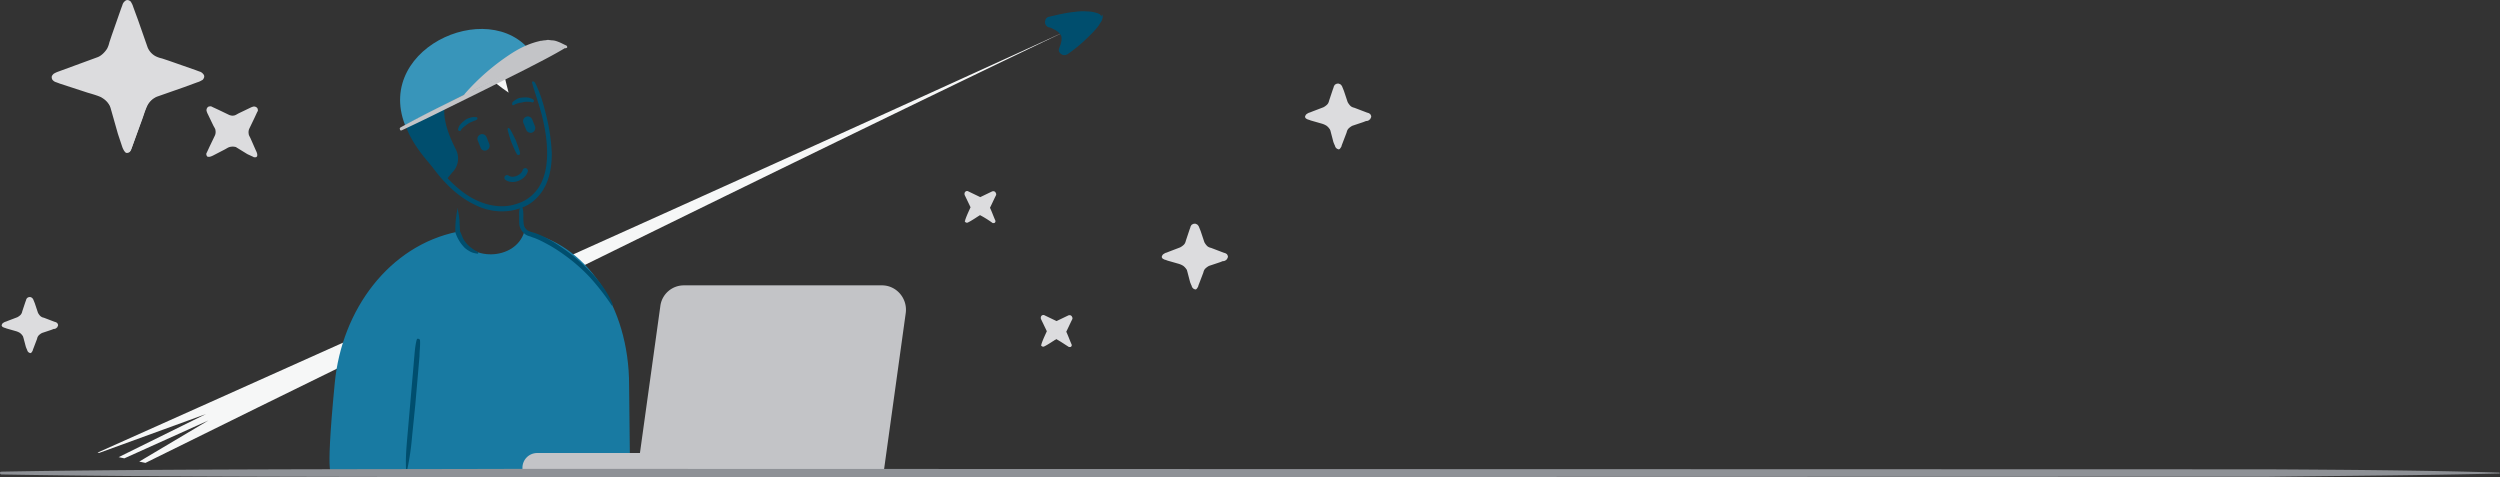 <svg viewBox="0 0 3272 624.62" xmlns="http://www.w3.org/2000/svg"><rect x="0" y="0" width="3272" height="624.62" fill="#333333" stroke="none"/><g transform="translate(-46 -2945.52)"><path d="m575.72 3357.78c-192.11 86.34-352.08 157.72-402.05 180.12l2 .44 140.06-51-114.44 56.49 7.42 1.6 110.15-49.66-90.6 53.87 8.09 1.74c72.62-35.87 202-99.72 350.27-172.22l-10.91-21.4z" fill="#f6f7f7"/><path d="m695.35 3028.07-.67-.15c-5-3.18-11.26-6.66-16.75-10.66l4.1-2.65c2.21 6.12 3.75 12.09 5.28 18.07l.38 1.49-1 1.2-11.69 15.13-3.7-5.73 18.6-4.46 1.49-.38 1.2 1 15.11 11.72-5.73 3.7c-1.54-6-2.93-12.62-4.46-18.6l-.38-1.49 1-1.2c3.86-4.81 8.39-9.48 12.25-14.29l2.65 4.1c-5.3 1.68-11.8 2.4-17.63 3.26zm-1.06-1.64c6.79-2.07 12.91-4.28 18.21-6l6.79-2.07-4.15 6.16c-4 5.49-7.19 10.45-11.19 15.93l.58-2.7c1.54 6 2.93 12.62 4.46 18.6l2.69 10.45-8.57-6.08-15.11-11.66 3.37.73-18.6 4.46-11.13 2.54 6.75-8.42 11.72-15.11-.58 2.7c-1.54-6-2.25-12.48-3.64-19.12l-1.25-7.32 5.34 4.68a55.38 55.38 0 0 1 14.29 12.25zm23.54 287.23 13 18.31c251-123.76 543.3-266.12 711.52-346.31-170.62 78.26-468.4 213.11-724.5 328z" fill="#f6f7f7"/><path d="m1486.19 2965.47c-4.33-9.4-64.36 7.31-64.36 7.31s14.69 3.87 19.16 12.59c1.64-1.06 4-2 5.59-3-1.64 1.06-4 2-5.59 3a.68.68 0 0 1 .53.82c4.33 9.4-2.24 23.5-2.24 23.5s51.23-34.82 46.91-44.22z" fill="#004e6e"/><path d="m1485.22 2966.68c-1.2-1-4-.87-6.36 0a32.21 32.21 0 0 0 -7.47 1.92c-5.15 1-10.45 2.69-15.61 3.7-10.45 2.69-20.91 5.38-31.51 8.74l.21-14.06c2.7.58 4.57 1.69 6.6 2.13 1.88 1.11 3.9 1.54 6.45 2.8a27.8 27.8 0 0 1 11.07 10.85l-9.82-3.52 5.59-3a7.86 7.86 0 1 1 6.83 14.17l-5.59 3 3.67-10.5a23.31 23.31 0 0 1 2.3 9 35.58 35.58 0 0 1 -.25 7.71l-1.6 7.42c-.58 2.7-1.69 4.57-2.94 7.13l-10.83-8.68c9-5.82 17.5-12.46 26.51-18.28 4.24-3.32 8.48-6.64 12.58-9.28 1.78-1.73 4.24-3.32 5.35-5.2a5.23 5.23 0 0 0 1.93-2.41 2.14 2.14 0 0 0 1-1.2l1.93-2.41zm3.28-2.12c1.44 3.13.33 5 0 6.36a10 10 0 0 1 -2.36 4.43 42.18 42.18 0 0 1 -5.11 7.36 165 165 0 0 1 -11.81 12.27 192.17 192.17 0 0 1 -25.74 21.27 7.49 7.49 0 0 1 -10.26-1.5 5.56 5.56 0 0 1 -.72-6.5l.15-.67c.29-1.35 1.4-3.23 1.69-4.57l1-4.72c.05-3.52 0-6.36-1.25-7.32-2.12-3.28-1.92-7.47 1.36-9.58l.82-.53.82-.53 5.59-3 6.83 14.17-5.59 3c-4 2-7.85.43-9.82-3.52a19.91 19.91 0 0 0 -5.87-5.5c-1.2-1-2.55-1.25-4.43-2.36a11.74 11.74 0 0 0 -4.57-1.69l-.67-.15c-3.9-1.54-5.87-5.5-4.33-9.4a6 6 0 0 1 5.21-4.52c11.13-2.54 21.58-5.23 33.1-6.28a72.74 72.74 0 0 1 17.05-.56 36.43 36.43 0 0 1 8.91 1.21 13.46 13.46 0 0 1 4.57 1.69 6 6 0 0 1 4.14 3.71l1.25-2.55z" fill="#004e6e"/><path d="m1441.52 2986.19a30 30 0 0 0 5.59-3 30 30 0 0 1 -5.59 3z" fill="#004e6e"/><path d="m1442.87 2986.48.29-1.35-2-.44a10.25 10.25 0 0 1 .2-4.19l.44-2a9.52 9.52 0 0 1 2.6-2.26l6.83 14.17a2.41 2.41 0 0 0 -1.2-1c-.53-.82-3.08-2.07-5.1-2.51zm-3.9-1.54c-.38-1.49-.77-3 .34-4.86a12.37 12.37 0 0 1 4.39-4c4-2 8.67-1 10.64 3a7.5 7.5 0 0 1 -2.18 10.11l-1.64 1.06a5.23 5.23 0 0 1 -3 .77l-2-.44a6.3 6.3 0 0 1 -2.94-2.75l-2-.44.29-1.35-1.88-1.11z" fill="#004e6e"/><g fill="#dcdcde"><path d="m190.94 3085.53c-2.35-5.88-8.82-12.94-15.29-15.29l-54.65-19.41c-5.88-2.35-5.88-5.88 0-7.64l54.69-19.41c5.88-2.35 12.94-8.82 15.29-15.29l19.41-54.69c2.35-5.88 5.88-5.88 7.64 0l19.41 54.69c2.35 5.88 8.82 12.94 15.29 15.29l54.69 19.41c5.88 2.35 5.88 5.88 0 7.64l-54.69 19.41c-5.88 2.35-12.94 8.82-15.29 15.29l-19.44 54.69c-2.35 5.88-5.88 5.88-7.64 0z"/><path d="m190.35 3085.53c-2.35-5.88-7.06-10-12.35-12.94-5.29-2.35-11.76-4.12-17.64-5.88l-35.87-11.71-4.7-1.76a9.35 9.35 0 0 1 -5.29-3.53 6.25 6.25 0 0 1 -.59-4.7 12.83 12.83 0 0 1 2.35-2.94 34.67 34.67 0 0 1 4.7-2.35l17.64-6.47 35.28-12.94c4.7-1.76 9.41-6.47 12.35-11.17a34 34 0 0 0 2.94-8.23l2.94-8.82 12.35-35.28 1.76-4.7a9.35 9.35 0 0 1 3.53-5.29 4.38 4.38 0 0 1 5.29-.59 4.83 4.83 0 0 1 2.94 2.94 20.89 20.89 0 0 1 2.35 5.29l6.47 17.64 12.35 35.28a22.9 22.9 0 0 0 10.58 11.76 34 34 0 0 0 8.27 2.86l8.82 2.94 35.28 12.35 4.7 1.76a9.35 9.35 0 0 1 5.29 3.53 4.38 4.38 0 0 1 .59 5.29 4.83 4.83 0 0 1 -2.94 2.94 20.89 20.89 0 0 1 -5.29 2.35l-17.64 6.47-35.3 12.37a25 25 0 0 0 -12.35 11.17c-1.18 2.35-2.35 5.29-3.53 8.23l-2.94 8.82-12.94 35.28-1.76 4.7c-.59 1.76-1.18 3.53-2.94 4.7-1.18.59-2.94 1.18-4.12.59s-1.76-1.76-2.35-2.35a34.67 34.67 0 0 1 -2.35-4.7l-5.88-17.64zm1.76-.59 12.94 35.28 6.47 17.64a28.66 28.66 0 0 0 1.76 4.12l.59.59c1.18-1.18 2.35-4.7 2.94-7.64l12.35-35.87 2.94-8.82c1.18-2.94 1.76-5.88 3.53-9.41 3.53-5.88 8.23-11.17 15.29-13.53l35.28-12.35 17.64-6.47a9.57 9.57 0 0 0 3.53-1.76.58.58 0 0 0 .59-.59v.59c-.59-.59-4.12-1.76-7.06-2.94l-35.28-12.35-8.82-2.94c-2.94-1.18-5.88-1.76-9.41-3.53a32.32 32.32 0 0 1 -14.11-15.29l-12.35-35.28-6.47-17.64a9.57 9.57 0 0 0 -1.76-3.53.58.58 0 0 0 -.59-.59h1.18c-.59.59-1.76 4.12-2.94 7.06l-12.35 35.31-2.94 8.82c-1.18 2.94-1.76 5.88-3.53 9.41-3.53 5.88-8.82 11.17-15.29 13.53l-35.87 12.35-17.65 5.89a9.57 9.57 0 0 0 -3.53 1.76.58.58 0 0 0 -.59.59c.59 1.18 4.12 2.35 7.06 3.53l35.28 12.94c5.88 2.35 11.76 4.12 17.64 7.06a31.27 31.27 0 0 1 13.53 14.11z"/><path d="m1600.17 3299c-1.38-3.45-4.83-7.59-9-9l-19.31-6.9c-3.45-1.38-3.45-3.45 0-4.83l19.31-6.9c3.45-1.38 7.59-4.83 9-9l6.9-19.31c1.38-3.45 3.45-3.45 4.83 0l6.9 19.31c1.38 3.45 4.83 7.59 9 9l19.31 6.9c3.45 1.38 3.45 3.45 0 4.83l-19.31 6.9c-3.45 1.38-7.59 4.83-9 9l-6.9 19.31c-1.38 3.45-3.45 3.45-4.83 0z"/><path d="m1599.48 3299a18.59 18.59 0 0 0 -4.83-5.52 24.5 24.5 0 0 0 -6.21-2.76l-14.48-4.14a28.74 28.74 0 0 0 -4.14-1.38c-.69-.69-2.07-.69-2.76-2.07a2.1 2.1 0 0 1 0-2.76c0-.69.69-1.38 1.38-2.07q3.1-2.07 4.14-2.07l3.45-1.38 14.48-5.52a21 21 0 0 0 4.83-3.45c1.38-1.38 2.07-2.76 2.76-5.52l4.83-14.48a28.74 28.74 0 0 0 1.38-4.14c.69-.69.69-2.07 2.76-2.76.69-.69 2.76-.69 3.45-.69 1.38.69 2.07.69 2.76 1.38 2.07 2.07 2.07 3.45 2.76 4.83l1.38 3.45 4.83 14.48a21 21 0 0 0 3.45 4.83c1.38 1.38 2.76 2.07 5.52 2.76l14.48 5.52a28.75 28.75 0 0 0 4.14 1.38c.69.69 2.07.69 2.76 2.76a3.13 3.13 0 0 1 0 3.45c-.69 1.38-.69 2.07-1.38 2.07a5.73 5.73 0 0 1 -4.83 2.07l-3.45 1.38-14.48 4.83a21 21 0 0 0 -4.83 3.45c-1.38 1.38-2.07 2.76-2.76 5.52l-5.52 14.48a28.74 28.74 0 0 0 -1.38 4.14c-.69.69-.69 1.38-2.07 2.76a2.1 2.1 0 0 1 -2.76 0c-.69 0-1.38-.69-2.07-1.38-1.38-1.38-1.38-3.45-2.07-4.14l-1.38-3.45zm2.07-.69 5.52 14.48 1.38 3.45c.69 1.38.69 2.07 1.38 2.76a1 1 0 0 0 -1.38 0v-.69a11.65 11.65 0 0 1 1.38-3.45l4.83-14.48c.69-2.07 2.07-5.52 4.14-7.59a21.61 21.61 0 0 1 7.59-5.52l14.48-5.52 3.45-1.38a5.34 5.34 0 0 1 2.07-.69l-.69.69v2.07a11.65 11.65 0 0 1 -3.45-1.38l-14.48-4.83c-2.07-.69-6.21-2.07-8.28-4.14a21.61 21.61 0 0 1 -5.52-7.59l-4.83-14.48-1.38-3.45a5.34 5.34 0 0 1 -.69-2.07l.69.69h2.07c.69-.69.69-.69.69 0a11.65 11.65 0 0 1 -1.38 3.45l-5.52 14.48c-.69 2.07-2.07 5.52-4.14 7.59a21.61 21.61 0 0 1 -7.59 5.52l-14.48 4.83-3.45 1.38a5.21 5.21 0 0 1 -2.76.69v-2.07a11.65 11.65 0 0 1 3.45 1.38l14.48 5.52a18.82 18.82 0 0 1 12.41 10.34z"/><path d="m1429.15 3388.64-17.24 8.28 8.28-17.24-8.28-17.24 17.24 8.28 17.24-8.28-8.28 17.24 8.28 17.24z"/><path d="m1428.46 3389.33c-5.52 3.45-10.34 6.9-15.86 9.65a3 3 0 0 1 -3.45-.69 1.29 1.29 0 0 1 0-2.07v-.69c2.07-6.21 4.83-11.72 7.59-17.93v2.76l-8.28-17.24c-.69-2.07 0-4.14 1.38-4.83a3.13 3.13 0 0 1 3.45 0l17.24 8.28h-3.45l17.24-8.28c2.07-.69 4.14 0 4.83 2.07a3.13 3.13 0 0 1 0 3.45c-2.76 5.52-5.52 11.72-8.28 17.24v-2.76c2.76 5.52 4.83 11.72 7.59 17.93a2.52 2.52 0 0 1 -1.38 3.45h-2.08c-5.52-3.45-10.34-6.9-16.55-10.34zm1.38-2.07c5.52 2.07 11.72 4.14 17.24 6.9l-3.45 3.45c-2.76-5.52-6.21-11-9-16.55a2.1 2.1 0 0 1 0-2.76c2.76-5.52 5.52-11.72 8.28-17.24l4.83 4.83-17.24 8.28a3.13 3.13 0 0 1 -3.45 0l-17.24-8.28 4.83-4.83 8.28 17.24a2.1 2.1 0 0 1 0 2.76c-2.76 5.52-6.21 11-9 16.55l-3.45-3.45c6.21-2.76 12.41-4.83 18.62-6.9h.69z"/><path d="m1329.31 3225.71-17.24 8.28 8.28-17.24-8.28-17.24 17.24 8.28 17.24-8.28-8.28 17.24 8.28 17.24z"/><path d="m1328.62 3227.09c-5.52 3.45-10.34 6.9-15.86 9.65a3 3 0 0 1 -3.45-.69 1.29 1.29 0 0 1 0-2.07v-.69c2.07-6.21 4.83-11.72 7.59-17.93v2.76l-8.28-17.24c-.69-2.07 0-4.14 1.38-4.83a3.13 3.13 0 0 1 3.45 0l17.24 8.28h-3.45l17.24-8.28c2.07-.69 4.14 0 4.83 2.07a3.13 3.13 0 0 1 0 3.45c-2.76 5.52-5.52 11.72-8.28 17.24v-2.76c2.76 5.52 4.83 11.72 7.59 17.93a2.52 2.52 0 0 1 -1.38 3.45h-2.07a133.8 133.8 0 0 0 -16.55-10.34zm1.38-2.09c5.52 2.07 11.72 4.14 17.24 6.9l-3.45 3.45c-2.76-5.52-6.21-11-9-16.55a2.1 2.1 0 0 1 0-2.76c2.76-5.52 5.52-11.72 8.28-17.24l4.83 4.83-17.24 8.28a3.13 3.13 0 0 1 -3.45 0l-17.24-8.28 4.83-4.83 8.28 17.24a2.1 2.1 0 0 1 0 2.76c-2.76 5.52-6.21 11-9 16.55l-3.45-3.45c6.21-2.76 12.41-4.83 18.62-6.9h.69z"/><path d="m355 3137.28a16.32 16.32 0 0 0 -10.58 0l-21.76 10.58c-2.94 1.18-4.12 0-2.94-2.94l10.58-21.76a16.32 16.32 0 0 0 0-10.58l-10.58-21.76c-1.18-2.94 0-4.12 2.94-2.94l21.76 10.58a16.32 16.32 0 0 0 10.58 0l21.76-10.58c2.94-1.18 4.12 0 2.94 2.94l-10.58 21.76a16.32 16.32 0 0 0 0 10.58l10.58 21.76c1.18 2.94 0 4.12-2.94 2.94z"/><path d="m354.42 3137.86a16.78 16.78 0 0 0 -7.64 0c-2.35.59-4.7 2.35-7.06 3.53l-14.72 7.61a19.91 19.91 0 0 1 -4.7 1.76h-2.3a3.15 3.15 0 0 1 -1.76-2.35c-.59-1.76 0-2.35.59-3.53l3.53-7.64 7.06-14.7a11.68 11.68 0 0 0 .59-6.47c0-1.76-1.76-4.12-2.94-6.47l-7.06-14.7a19.91 19.91 0 0 1 -1.76-4.7 6.39 6.39 0 0 1 .59-2.94c.59-1.18 1.76-2.35 2.94-2.35a4.46 4.46 0 0 1 4.12.59l7.64 3.53 14.7 7.06c1.76.59 4.12 1.18 5.88.59 1.76 0 4.12-1.76 6.47-2.94l14.7-7.06a19.91 19.91 0 0 1 4.7-1.76 6.39 6.39 0 0 1 2.94.59c1.18.59 2.35 1.76 2.35 2.94a3.3 3.3 0 0 1 -.59 3.53l-3.53 7.64-7.06 14.7a11.68 11.68 0 0 0 -.59 6.47c0 1.76 1.76 4.12 2.94 7.06l6.47 14.7a19.91 19.91 0 0 1 1.76 4.7v2.35c-.59 1.18-1.18 1.76-2.35 1.76-1.76 0-2.35 0-2.94-.59l-7.64-3.53-15.29-9.41zm.59-1.76 14.7 6.47 7.64 3.53h.59a.58.58 0 0 0 -.59.59 9.94 9.94 0 0 0 -1.18-2.94l-7.64-14.7-1.76-3.53a40.51 40.51 0 0 1 -1.76-4.7 15.26 15.26 0 0 1 1.18-10l7.06-14.7 3.53-7.06a1.26 1.26 0 0 0 1.18 1.18h.59a27.69 27.69 0 0 0 -2.94 1.18l-14.7 7.06-3.53 1.76a40.52 40.52 0 0 1 -4.7 1.76c-3.53.59-6.47.59-10-1.18l-14.7-7.06-7.06-3.53a1.26 1.26 0 0 0 1.18-1.18v-.59a27.7 27.7 0 0 0 1.18 2.94l7.06 14.7 1.76 3.53a40.51 40.51 0 0 1 1.76 4.7c.59 3.53.59 6.47-1.18 10l-7.68 14.67-3.53 7.06v.59a2.05 2.05 0 0 1 -.59-1.18 9.93 9.93 0 0 0 2.94-1.18l15.29-6.47a26.85 26.85 0 0 1 8.23-2.94 34.42 34.42 0 0 1 7.64 1.18z"/><path d="m1787.72 3115.61c-1.38-3.45-4.83-7.59-9-9l-19.31-6.9c-3.45-1.38-3.45-3.45 0-4.83l19.31-6.9c3.45-1.38 7.59-4.83 9-9l6.9-19.31c1.38-3.45 3.45-3.45 4.83 0l6.9 19.31c1.38 3.45 4.83 7.59 9 9l19.31 6.9c3.45 1.38 3.45 3.45 0 4.83l-19.31 6.9c-3.45 1.38-7.59 4.83-9 9l-6.9 19.31c-1.38 3.45-3.45 3.45-4.83 0z"/><path d="m1787 3115.61a18.59 18.59 0 0 0 -4.83-5.52 24.5 24.5 0 0 0 -6.21-2.76l-14.48-4.14a28.75 28.75 0 0 0 -4.14-1.38c-.69-.69-2.07-.69-2.76-2.07a2.1 2.1 0 0 1 0-2.76c0-.69.69-1.38 1.38-2.07q3.1-2.07 4.14-2.07l3.45-1.38 14.48-5.52a21 21 0 0 0 4.83-3.45c1.38-1.38 2.07-2.76 2.76-5.52l4.83-14.48a28.74 28.74 0 0 0 1.38-4.14c.69-.69.69-2.07 2.76-2.76.69-.69 2.76-.69 3.45-.69 1.38.69 2.07.69 2.76 1.38 2.07 2.07 2.07 3.45 2.76 4.83l1.38 3.45 4.83 14.48a21 21 0 0 0 3.45 4.83c1.38 1.38 2.76 2.07 5.52 2.76l14.48 5.52a28.75 28.75 0 0 0 4.14 1.38c.69.69 2.07.69 2.76 2.76a3.13 3.13 0 0 1 0 3.45c-.69 1.38-.69 2.07-1.38 2.07a5.73 5.73 0 0 1 -4.83 2.07l-3.45 1.38-14.46 4.84a21 21 0 0 0 -4.83 3.45c-1.38 1.38-2.07 2.76-2.76 5.52l-5.52 14.48a28.74 28.74 0 0 0 -1.38 4.14c-.69.69-.69 1.38-2.07 2.76a2.1 2.1 0 0 1 -2.76 0c-.69 0-1.38-.69-2.07-1.38-1.38-1.38-1.38-3.45-2.07-4.14l-1.38-3.45-4.14-15.86zm2.07-.69 5.52 14.48 1.38 3.45c.69 1.38.69 2.07 1.38 2.76a1 1 0 0 0 -1.38 0v-.69a11.65 11.65 0 0 1 1.38-3.45l4.83-14.48c.69-2.07 2.07-5.52 4.14-7.59a21.61 21.61 0 0 1 7.59-5.52l14.48-5.52 3.45-1.38a5.34 5.34 0 0 1 2.07-.69l-.69.69v2.07a11.65 11.65 0 0 1 -3.45-1.38l-14.48-4.83c-2.07-.69-6.21-2.07-8.28-4.14a21.61 21.61 0 0 1 -5.52-7.59l-4.83-14.48-1.38-3.45a5.34 5.34 0 0 1 -.69-2.07l.69.69h2.07c.69-.69.69-.69.69 0a11.65 11.65 0 0 1 -1.38 3.45l-5.52 14.48c-.69 2.07-2.07 5.52-4.14 7.59a21.61 21.61 0 0 1 -7.59 5.52l-14.48 4.83-3.45 1.38a5.21 5.21 0 0 1 -2.76.69v-2.07a11.65 11.65 0 0 1 3.45 1.38l14.48 5.52a18.82 18.82 0 0 1 12.41 10.34z"/><path d="m76.86 3386c-1.18-2.94-4.12-6.47-7.64-7.64l-16.47-5.88c-2.94-1.18-2.94-2.94 0-4.12l16.47-5.88c2.94-1.18 6.47-4.12 7.64-7.64l5.88-16.47c1.18-2.94 2.94-2.94 4.12 0l5.88 16.47c1.18 2.94 4.12 6.47 7.64 7.64l16.47 5.88c2.94 1.18 2.94 2.94 0 4.12l-16.47 5.88c-2.94 1.18-6.47 4.12-7.64 7.64l-5.88 16.47c-1.18 2.94-2.94 2.94-4.12 0z"/><path d="m76.27 3386a15.85 15.85 0 0 0 -4.12-4.7 20.89 20.89 0 0 0 -5.29-2.35l-12.35-3.53a24.52 24.52 0 0 0 -3.53-1.18c-.59-.59-1.76-.59-2.35-1.76a1.79 1.79 0 0 1 0-2.35c0-.59.59-1.18 1.18-1.76q2.65-1.76 3.53-1.76l2.94-1.18 12.35-4.7a17.87 17.87 0 0 0 4.12-2.94 8.86 8.86 0 0 0 2.35-4.7l4.12-12.35a24.52 24.52 0 0 0 1.18-3.53c.59-.59.59-1.76 2.35-2.35.59-.59 2.35-.59 2.94-.59 1.18.59 1.76.59 2.35 1.18 1.76 1.76 1.76 2.94 2.35 4.12l1.18 2.94 4.12 12.35a17.87 17.87 0 0 0 2.94 4.12 8.86 8.86 0 0 0 4.7 2.35l12.35 4.7a24.52 24.52 0 0 0 3.53 1.18c.59.59 1.76.59 2.35 2.35a2.67 2.67 0 0 1 0 2.94c-.59 1.18-.59 1.76-1.18 1.76a4.89 4.89 0 0 1 -4.12 1.76l-2.94 1.18-12.32 4.12a17.87 17.87 0 0 0 -4.12 2.94 8.86 8.86 0 0 0 -2.35 4.7l-4.7 12.35a24.52 24.52 0 0 0 -1.18 3.53c-.59.59-.59 1.18-1.76 2.35a1.79 1.79 0 0 1 -2.35 0c-.59 0-1.18-.59-1.76-1.18-1.18-1.18-1.18-2.94-1.76-3.53l-1.18-2.94zm1.76-.59 4.7 12.35 1.18 2.94c.59 1.18.59 1.76 1.18 2.35a.81.81 0 0 0 -1.18 0v-.59a9.94 9.94 0 0 1 1.18-2.94l4.12-12.35a17.66 17.66 0 0 1 3.53-6.47 18.43 18.43 0 0 1 6.47-4.7l12.35-4.7 2.94-1.18a4.55 4.55 0 0 1 1.76-.59l-.59.59v1.76a9.94 9.94 0 0 1 -2.94-1.18l-12.35-4.12c-1.76-.59-5.29-1.76-7.06-3.53a18.43 18.43 0 0 1 -4.7-6.47l-4.12-12.35-1.18-2.94a4.55 4.55 0 0 1 -.59-1.76l.59.59h1.76c.59-.59.59-.59.59 0a9.94 9.94 0 0 1 -1.18 2.94l-4.7 12.35a17.66 17.66 0 0 1 -3.53 6.47 18.43 18.43 0 0 1 -6.47 4.7l-12.35 4.12-2.94 1.18a4.45 4.45 0 0 1 -2.35.59v-1.76a9.94 9.94 0 0 1 2.94 1.18l12.35 4.7a16.05 16.05 0 0 1 10.56 8.84z"/></g><path d="m869.37 3449.44c0-103.63-57.3-186.53-137.16-200.55-11.58 38.4-73.76 39.62-87.17 1.83l-.61-1.83c-89 18.29-151.18 101.8-160.32 198.11-13.41 138.38-3 116.43-3 116.43h389.48" fill="#187aa2"/><path d="m595.66 3390.31c.61 7.31-.61 14-.61 21.34l-1.82 21.35-3.66 42-4.27 42.06a333 333 0 0 1 -6.1 42.06c0 .61-.61.61-1.22.61s-.61-.61-.61-1.22c-.61-14 .61-28 1.83-42.06l3.66-42.06 3.66-42.06 1.83-21.34c.61-6.71 1.22-14 3-20.73.61-1.22 1.22-1.83 2.44-1.22.61 0 1.22.61 1.83 1.22zm134.11-173.12c1.22 3.66 1.22 7.92 1.22 11.58a62.68 62.68 0 0 0 .61 11 12.13 12.13 0 0 0 4.88 7.31 29.72 29.72 0 0 0 4.27 1.83c1.83.61 4.27 1.22 6.1 1.83 15.24 5.49 28 14 40.84 23.16a276 276 0 0 1 34.74 31.1c10.36 11.58 19.51 24.38 25.6 39 0 .61 0 1.22-.61 1.22s-1.22 0-1.22-.61a316.68 316.68 0 0 0 -28-36 226.22 226.22 0 0 0 -34.2-29.85 200.2 200.2 0 0 0 -18.9-12.19c-6.71-3.66-13.41-7.31-20.12-9.75a42 42 0 0 1 -4.88-1.83 18.26 18.26 0 0 1 -6.1-2.44 20.61 20.61 0 0 1 -7.92-11 27.34 27.34 0 0 1 -.61-6.71v-5.49c0-3.66-.61-7.92 1.22-11.58.61-1.22 1.83-1.83 3-.61-.61-1.22-.61-.61 0 0z" fill="#004e6e"/><path d="m746.23 3053.82c7.31 14 11.58 29.87 15.24 45.11a241.62 241.62 0 0 1 6.71 47.55c0 15.85-2.44 32.92-11 46.94a61.17 61.17 0 0 1 -17.07 18.29c-7.31 4.88-15.24 7.31-23.16 9.14a76.9 76.9 0 0 1 -48.16-6.71c-14.63-6.71-28-17.07-39-28.65-22.55-23.16-37.79-51.81-47.55-81.68 0-.61 0-1.22.61-1.22s1.22 0 1.22.61c13.41 28.65 28.65 56.08 50.6 78.64 11 11 23.16 20.73 37.18 26.82s29.26 8.53 43.89 5.49c7.31-1.83 14.63-4.27 20.73-8.53a53.83 53.83 0 0 0 15.24-15.85c7.92-12.8 10.36-28.65 10.36-43.89s-2.44-31.09-6.1-46.33-9.14-29.87-13.41-45.11c-.61-1.22 0-2.44 1.22-2.44 1.22.61 1.83.61 2.44 1.83z" fill="#004e6e"/><path d="m653.57 3008.1c48.77-19.51 91.44-8.53 88.39 14.63-2.44 20.12-100.58 26.82-112.16 54.86-7.31 18.29 3.66 45.72 12.8 63.4a25.86 25.86 0 0 1 -4.88 30.48l-8.53 10.36c-54.25-53.64-103-123.14 24.38-173.73zm59.74 106.07c3 4.88 5.49 10.36 7.92 15.24 1.83 5.49 4.27 11 5.49 16.46 0 1.22-.61 2.44-1.83 2.44s-1.83 0-2.44-1.22c-3-4.88-4.88-10.36-7.31-15.85a168.15 168.15 0 0 1 -4.88-16.46c0-.61.61-1.83 1.22-1.83.61.61 1.22.61 1.83 1.22z" fill="#004e6e"/><path d="m742.57 3119a6.34 6.34 0 0 0 3.66-7.92l-3.66-9.14a6.17 6.17 0 0 0 -11.58 4.27l3.66 9.14a6.34 6.34 0 0 0 7.92 3.65zm-59.74 23.16a6.34 6.34 0 0 0 3.66-7.92l-3.66-9.14a6.17 6.17 0 0 0 -11.58 4.27l3.66 9.14a5.86 5.86 0 0 0 7.92 3.7z" fill="#004e6e"/><path d="m716.8 3183.73a15.85 15.85 0 0 1 -9.11-2.71 3.45 3.45 0 1 1 3.93-5.67c2.51 1.74 6.14 2 10 .6 4.19-1.5 7.62-4.65 8.53-7.86a3.4 3.4 0 0 1 4.26-2.36 3.44 3.44 0 0 1 2.36 4.26c-1.54 5.4-6.47 10.18-12.84 12.46a21.27 21.27 0 0 1 -7.13 1.28z" fill="#004e6e"/><path d="m668.2 3103.2c-1.22 0-3 1.22-4.88 1.83a24.71 24.71 0 0 0 -5.49 3c-1.83 1.22-3 2.44-4.88 3.66-1.22 1.22-3 2.44-3.66 4.27-.61 1.22-1.83 1.22-3 .61-.61-.61-1.22-1.22-.61-2.44 1.22-5.49 5.49-8.53 9.14-11.58a22.53 22.53 0 0 1 6.71-3 16.88 16.88 0 0 1 7.92-.61c1.22 0 1.83 1.22 1.22 2.44a8.42 8.42 0 0 1 -2.47 1.82zm48.16-23.2c1.83-2.44 4.27-3.66 6.1-4.88a15.89 15.89 0 0 1 6.71-1.83c4.88-.61 9.75-.61 14.63 2.44 1.22.61 1.22 1.83.61 3-.61.61-1.22 1.22-2.44.61a16.88 16.88 0 0 0 -5.49-.61 20.74 20.74 0 0 0 -6.1.61c-1.83.61-4.27.61-6.1 1.22a42 42 0 0 0 -4.88 1.83l-.61.61c-1.22.61-2.44 0-2.44-.61v-2.39z" fill="#004e6e"/><path d="m746.84 3022.12c-48.77-85.34-211.53-17.68-170.68 87.17" fill="#3895ba"/><path d="m787.07 3007.49c-17.07 10.36-35.36 19.51-53 28.65l-53.67 26.86-54.25 26.82c-18.29 9.14-36 17.68-54.25 26.21-1.22.61-2.44 0-2.44-1.22-.61-1.22 0-1.83.61-2.44 17.68-9.75 35.36-18.9 53.64-28l53.64-26.82 54.25-26.82c18.29-9.14 36-17.68 54.86-25a2.24 2.24 0 0 1 1.83.61c-.61 0-.61 1.22-1.22 1.22z" fill="#c3c4c7"/><path d="m654.79 3069.06c34.75-32.92 91.44-86.56 131.06-62.79m-131.67 62.18a291.27 291.27 0 0 1 27.44-27.45 299.07 299.07 0 0 1 31.09-23.77c11-7.31 22.55-13.41 36-17.07l4.88-1.22c1.83 0 3.66-.61 4.88-.61 1.83 0 3.66-.61 4.88-.61l4.88.61c3.66 0 6.71 1.22 9.75 2.44s6.1 3 9.14 4.27a2.43 2.43 0 0 1 1.22 2.44c0 .61-1.83 1.22-2.44 1.22-11-5.49-23.77-5.49-35.36-2.44-12.19 3-23.16 9.75-33.53 16.46a268 268 0 0 0 -30.48 23.16c-9.75 8.53-19.51 17.07-29.87 25a1.14 1.14 0 0 1 -1.83 0c-1.22-1.22-1.22-1.83-.61-2.44zm75.59 493.15h275.53v-23.16h-256a19.26 19.26 0 0 0 -19.51 19.51z" fill="#c3c4c7"/><path d="m880.34 3561.61h322.47l28.65-206.61c2.44-18.9-12.19-36-31.09-36h-259.07a31 31 0 0 0 -31.09 27.43z" fill="#c3c4c7"/><path d="m3316.78 3565.26c-100.58 2.44-201.16 3-301.74 4.27l-2287.86.61c-201.16-.61-478.18 0-679.35-3.66a2 2 0 0 1 -1.83-1.83 1.62 1.62 0 0 1 1.83-1.83c201.16-3.66 478.18-3 679.35-3.66l2287.86.61c100.58.61 201.16 1.22 301.74 4.27a1.31 1.31 0 0 1 1.22 1.22.84.84 0 0 0 -1.22 0z" fill="#8e9196"/><path d="m645 3219a113.77 113.77 0 0 1 2.44 15.24c0 4.88.61 9.75.61 15.24v-1.22c1.22 2.44 2.44 5.49 3.66 8.53a30.63 30.63 0 0 0 4.88 7.31 32 32 0 0 0 6.71 6.1 34.56 34.56 0 0 0 7.92 4.88 2.24 2.24 0 0 1 .61 1.83c0 .61-.61.61-1.22.61-3.66-.61-6.71-1.22-9.75-3s-6.1-3.66-8.53-6.71a43.27 43.27 0 0 1 -6.1-8.53 47.18 47.18 0 0 1 -4.27-9.75v-1.22a132.58 132.58 0 0 1 .61-15.24c.61-4.88 1.22-9.75 2.44-15.24-1.22 1.22-.61.61 0 1.22z" fill="#004e6e"/><path d="m320.23 3496.08-110.83 49.52 20.23 4.35zm-4.47-8.72-140.06 51 26.3 5.64z" fill="none"/></g></svg>
